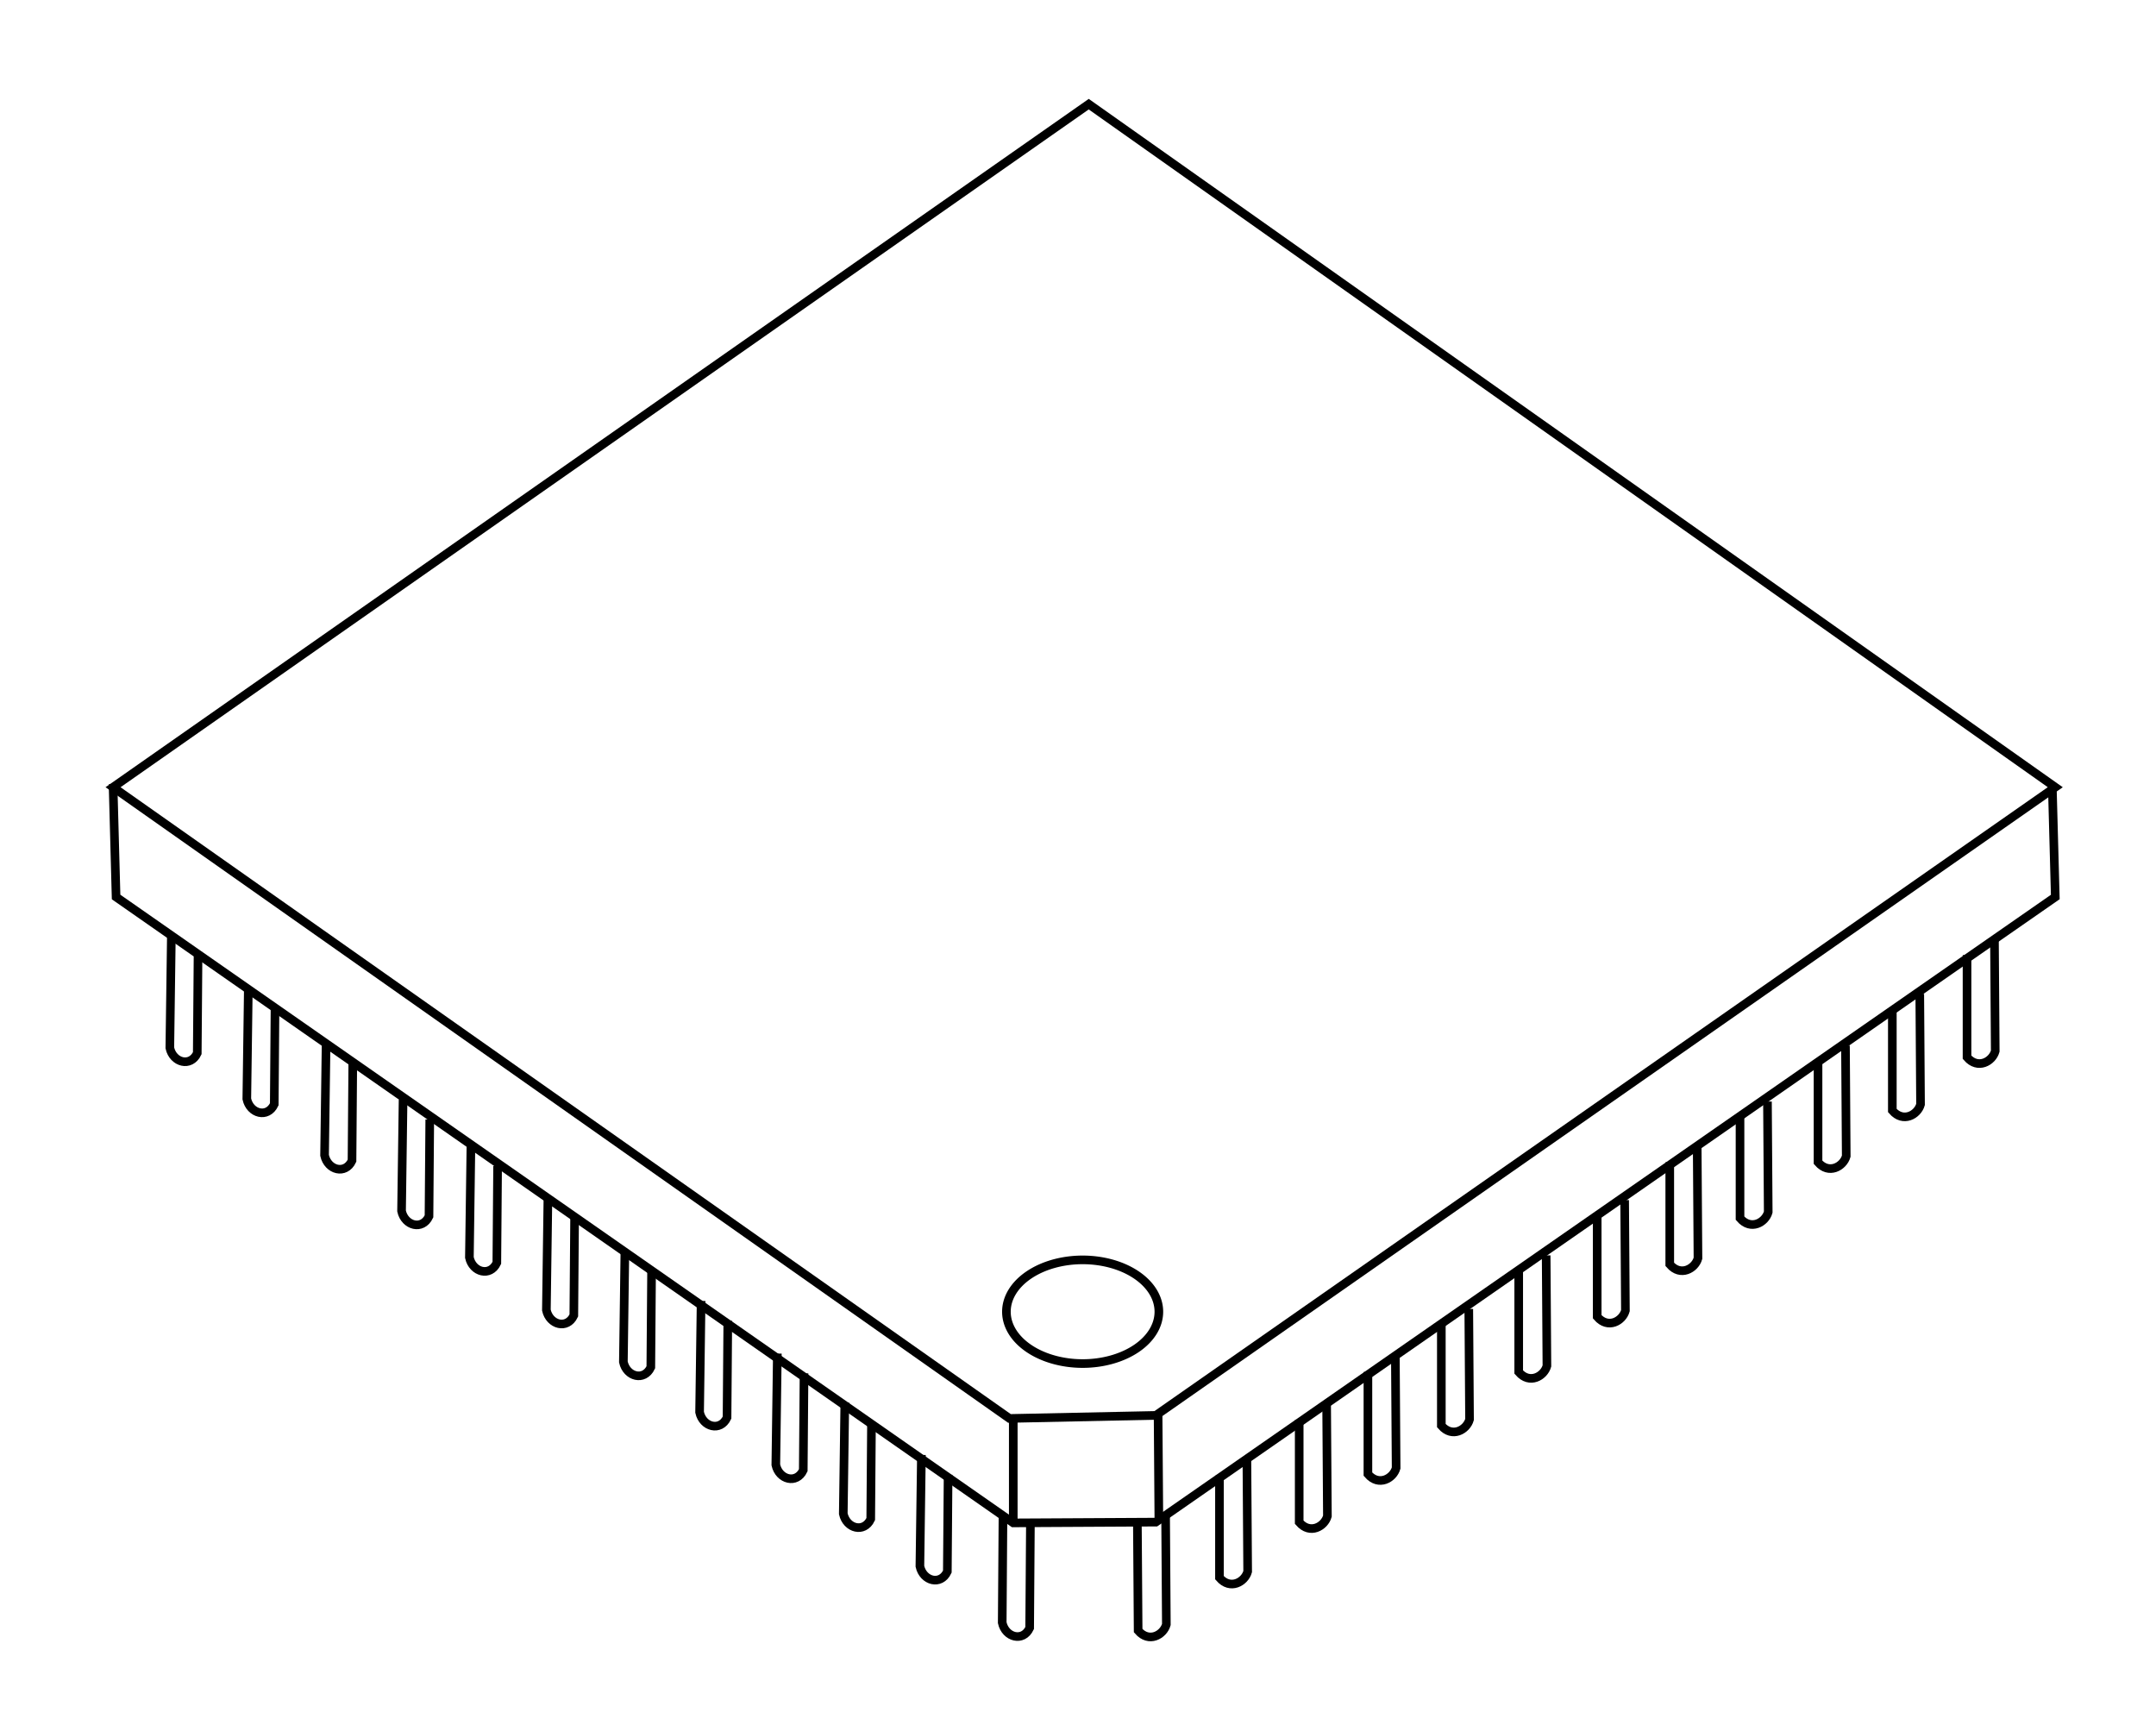<?xml version="1.0" encoding="UTF-8" standalone="no"?>
<!-- Created with Inkscape (http://www.inkscape.org/) -->
<svg
   xmlns:dc="http://purl.org/dc/elements/1.1/"
   xmlns:cc="http://web.resource.org/cc/"
   xmlns:rdf="http://www.w3.org/1999/02/22-rdf-syntax-ns#"
   xmlns:svg="http://www.w3.org/2000/svg"
   xmlns="http://www.w3.org/2000/svg"
   xmlns:sodipodi="http://sodipodi.sourceforge.net/DTD/sodipodi-0.dtd"
   xmlns:inkscape="http://www.inkscape.org/namespaces/inkscape"
   width="250"
   height="200"
   id="svg2702"
   sodipodi:version="0.32"
   inkscape:version="0.45.1"
   version="1.0"
   sodipodi:docbase="/home/zymos/chip/package/homemade/next"
   sodipodi:docname="ic-package-CPGA.svg"
   inkscape:output_extension="org.inkscape.output.svg.inkscape">
  <defs
     id="defs2704" />
  <sodipodi:namedview
     id="base"
     pagecolor="#ffffff"
     bordercolor="#666666"
     borderopacity="1.0"
     gridtolerance="10000"
     guidetolerance="10"
     objecttolerance="10"
     inkscape:pageopacity="0.0"
     inkscape:pageshadow="2"
     inkscape:zoom="0.35"
     inkscape:cx="375"
     inkscape:cy="62.857143"
     inkscape:document-units="px"
     inkscape:current-layer="layer1"
     width="250px"
     height="200px"
     inkscape:window-width="697"
     inkscape:window-height="581"
     inkscape:window-x="346"
     inkscape:window-y="261" />
  <g
     inkscape:label="Layer 1"
     inkscape:groupmode="layer"
     id="layer1">
    <g
       id="g2671"
       transform="translate(-1161.22,810.682)">
      <path
         id="path2590"
         d="M 1174.328,-719.41 L 1287.465,-798.606 L 1399.541,-719.41 L 1295.243,-646.578 L 1278.272,-646.224 L 1174.328,-719.41 z "
         style="fill:none;fill-rule:evenodd;stroke:#000000;stroke-width:1px;stroke-linecap:butt;stroke-linejoin:miter;stroke-opacity:1" />
      <path
         sodipodi:nodetypes="cccccc"
         id="path2592"
         d="M 1174.328,-719.764 L 1174.681,-706.682 L 1278.714,-634.115 L 1295.243,-634.204 L 1399.541,-706.682 L 1399.188,-719.764"
         style="fill:none;fill-rule:evenodd;stroke:#000000;stroke-width:1px;stroke-linecap:butt;stroke-linejoin:miter;stroke-opacity:1" />
      <path
         sodipodi:nodetypes="cc"
         id="path2594"
         d="M 1295.508,-646.578 L 1295.597,-634.469"
         style="fill:none;fill-rule:evenodd;stroke:#000000;stroke-width:1px;stroke-linecap:butt;stroke-linejoin:miter;stroke-opacity:1" />
      <path
         sodipodi:nodetypes="cc"
         id="path2596"
         d="M 1278.714,-646.224 L 1278.714,-634.469"
         style="fill:none;fill-rule:evenodd;stroke:#000000;stroke-width:1px;stroke-linecap:butt;stroke-linejoin:miter;stroke-opacity:1" />
      <path
         transform="translate(273.474,-53.856)"
         d="M 1022.123 -604.743 A 8.839 6.01 0 1 1  1004.445,-604.743 A 8.839 6.01 0 1 1  1022.123 -604.743 z"
         sodipodi:ry="6.0104079"
         sodipodi:rx="8.8388348"
         sodipodi:cy="-604.74261"
         sodipodi:cx="1013.2841"
         id="path2598"
         style="opacity:1;fill:none;fill-opacity:1;fill-rule:nonzero;stroke:#000000;stroke-width:1;stroke-linecap:round;stroke-linejoin:bevel;stroke-miterlimit:4;stroke-dasharray:none;stroke-opacity:1"
         sodipodi:type="arc" />
      <path
         sodipodi:nodetypes="cccc"
         id="path2600"
         d="M 1259.18,-648.081 L 1259.004,-635.176 C 1259.372,-633.452 1261.414,-632.908 1262.186,-634.557 L 1262.274,-645.783"
         style="fill:none;fill-rule:evenodd;stroke:#000000;stroke-width:1px;stroke-linecap:butt;stroke-linejoin:miter;stroke-opacity:1" />
      <path
         sodipodi:nodetypes="cccc"
         id="path2602"
         d="M 1268.063,-641.992 L 1267.887,-629.087 C 1268.255,-627.363 1270.297,-626.819 1271.069,-628.469 L 1271.157,-639.694"
         style="fill:none;fill-rule:evenodd;stroke:#000000;stroke-width:1px;stroke-linecap:butt;stroke-linejoin:miter;stroke-opacity:1" />
      <path
         sodipodi:nodetypes="cccc"
         id="path2604"
         d="M 1277.521,-634.921 L 1277.433,-622.547 C 1277.801,-620.823 1279.843,-620.278 1280.615,-621.928 L 1280.703,-634.214"
         style="fill:none;fill-rule:evenodd;stroke:#000000;stroke-width:1px;stroke-linecap:butt;stroke-linejoin:miter;stroke-opacity:1" />
      <path
         sodipodi:nodetypes="cccc"
         id="path2606"
         d="M 1181.089,-702.096 L 1180.913,-689.191 C 1181.281,-687.467 1183.323,-686.923 1184.094,-688.573 L 1184.183,-699.798"
         style="fill:none;fill-rule:evenodd;stroke:#000000;stroke-width:1px;stroke-linecap:butt;stroke-linejoin:miter;stroke-opacity:1" />
      <path
         sodipodi:nodetypes="cccc"
         id="path2613"
         d="M 1190.017,-696.174 L 1189.84,-683.269 C 1190.208,-681.545 1192.25,-681.001 1193.022,-682.651 L 1193.11,-693.876"
         style="fill:none;fill-rule:evenodd;stroke:#000000;stroke-width:1px;stroke-linecap:butt;stroke-linejoin:miter;stroke-opacity:1" />
      <path
         sodipodi:nodetypes="cccc"
         id="path2623"
         d="M 1199.032,-689.633 L 1198.855,-676.729 C 1199.224,-675.005 1201.266,-674.46 1202.037,-676.11 L 1202.126,-687.335"
         style="fill:none;fill-rule:evenodd;stroke:#000000;stroke-width:1px;stroke-linecap:butt;stroke-linejoin:miter;stroke-opacity:1" />
      <path
         sodipodi:nodetypes="cccc"
         id="path2633"
         d="M 1207.959,-683.181 L 1207.783,-670.276 C 1208.151,-668.552 1210.193,-668.008 1210.965,-669.658 L 1211.053,-680.883"
         style="fill:none;fill-rule:evenodd;stroke:#000000;stroke-width:1px;stroke-linecap:butt;stroke-linejoin:miter;stroke-opacity:1" />
      <path
         sodipodi:nodetypes="cccc"
         id="path2636"
         d="M 1215.826,-677.789 L 1215.649,-664.885 C 1216.017,-663.161 1218.06,-662.616 1218.831,-664.266 L 1218.92,-675.491"
         style="fill:none;fill-rule:evenodd;stroke:#000000;stroke-width:1px;stroke-linecap:butt;stroke-linejoin:miter;stroke-opacity:1" />
      <path
         sodipodi:nodetypes="cccc"
         id="path2638"
         d="M 1224.753,-671.69 L 1224.576,-658.786 C 1224.945,-657.062 1226.987,-656.518 1227.758,-658.167 L 1227.847,-669.392"
         style="fill:none;fill-rule:evenodd;stroke:#000000;stroke-width:1px;stroke-linecap:butt;stroke-linejoin:miter;stroke-opacity:1" />
      <path
         sodipodi:nodetypes="cccc"
         id="path2640"
         d="M 1233.68,-665.68 L 1233.504,-652.775 C 1233.872,-651.051 1235.914,-650.507 1236.686,-652.157 L 1236.774,-663.382"
         style="fill:none;fill-rule:evenodd;stroke:#000000;stroke-width:1px;stroke-linecap:butt;stroke-linejoin:miter;stroke-opacity:1" />
      <path
         sodipodi:nodetypes="cccc"
         id="path2642"
         d="M 1242.519,-659.846 L 1242.342,-646.942 C 1242.711,-645.218 1244.753,-644.674 1245.524,-646.323 L 1245.613,-657.548"
         style="fill:none;fill-rule:evenodd;stroke:#000000;stroke-width:1px;stroke-linecap:butt;stroke-linejoin:miter;stroke-opacity:1" />
      <path
         sodipodi:nodetypes="cccc"
         id="path2644"
         d="M 1251.358,-653.748 L 1251.181,-640.843 C 1251.55,-639.119 1253.592,-638.575 1254.363,-640.224 L 1254.452,-651.45"
         style="fill:none;fill-rule:evenodd;stroke:#000000;stroke-width:1px;stroke-linecap:butt;stroke-linejoin:miter;stroke-opacity:1" />
      <path
         sodipodi:nodetypes="cccc"
         id="path2646"
         d="M 1302.623,-639.605 L 1302.623,-627.761 C 1303.876,-626.303 1305.564,-627.261 1305.894,-628.469 L 1305.805,-641.285"
         style="fill:none;fill-rule:evenodd;stroke:#000000;stroke-width:1px;stroke-linecap:butt;stroke-linejoin:miter;stroke-opacity:1" />
      <path
         sodipodi:nodetypes="cccc"
         id="path2648"
         d="M 1293.105,-634.09 L 1293.194,-621.627 C 1294.446,-620.168 1296.134,-621.126 1296.464,-622.334 L 1296.376,-635.15"
         style="fill:none;fill-rule:evenodd;stroke:#000000;stroke-width:1px;stroke-linecap:butt;stroke-linejoin:miter;stroke-opacity:1" />
      <path
         sodipodi:nodetypes="cccc"
         id="path2650"
         d="M 1311.869,-646.036 L 1311.869,-634.192 C 1313.121,-632.733 1314.81,-633.691 1315.139,-634.899 L 1315.051,-647.715"
         style="fill:none;fill-rule:evenodd;stroke:#000000;stroke-width:1px;stroke-linecap:butt;stroke-linejoin:miter;stroke-opacity:1" />
      <path
         sodipodi:nodetypes="cccc"
         id="path2652"
         d="M 1319.838,-651.612 L 1319.838,-639.768 C 1321.091,-638.309 1322.779,-639.267 1323.109,-640.475 L 1323.02,-653.291"
         style="fill:none;fill-rule:evenodd;stroke:#000000;stroke-width:1px;stroke-linecap:butt;stroke-linejoin:miter;stroke-opacity:1" />
      <path
         sodipodi:nodetypes="cccc"
         id="path2654"
         d="M 1328.351,-657.24 L 1328.351,-645.396 C 1329.603,-643.938 1331.292,-644.896 1331.621,-646.103 L 1331.533,-658.92"
         style="fill:none;fill-rule:evenodd;stroke:#000000;stroke-width:1px;stroke-linecap:butt;stroke-linejoin:miter;stroke-opacity:1" />
      <path
         sodipodi:nodetypes="cccc"
         id="path2656"
         d="M 1337.323,-663.45 L 1337.323,-651.606 C 1338.575,-650.147 1340.264,-651.106 1340.594,-652.313 L 1340.505,-665.129"
         style="fill:none;fill-rule:evenodd;stroke:#000000;stroke-width:1px;stroke-linecap:butt;stroke-linejoin:miter;stroke-opacity:1" />
      <path
         sodipodi:nodetypes="cccc"
         id="path2658"
         d="M 1346.424,-669.859 L 1346.424,-658.015 C 1347.676,-656.556 1349.365,-657.515 1349.695,-658.722 L 1349.606,-671.538"
         style="fill:none;fill-rule:evenodd;stroke:#000000;stroke-width:1px;stroke-linecap:butt;stroke-linejoin:miter;stroke-opacity:1" />
      <path
         sodipodi:nodetypes="cccc"
         id="path2660"
         d="M 1354.838,-675.932 L 1354.838,-664.088 C 1356.091,-662.629 1357.779,-663.588 1358.109,-664.795 L 1358.02,-677.612"
         style="fill:none;fill-rule:evenodd;stroke:#000000;stroke-width:1px;stroke-linecap:butt;stroke-linejoin:miter;stroke-opacity:1" />
      <path
         sodipodi:nodetypes="cccc"
         id="path2662"
         d="M 1362.985,-681.286 L 1362.985,-669.442 C 1364.237,-667.983 1365.926,-668.941 1366.255,-670.149 L 1366.167,-682.965"
         style="fill:none;fill-rule:evenodd;stroke:#000000;stroke-width:1px;stroke-linecap:butt;stroke-linejoin:miter;stroke-opacity:1" />
      <path
         sodipodi:nodetypes="cccc"
         id="path2664"
         d="M 1372.03,-687.773 L 1372.03,-675.929 C 1373.283,-674.47 1374.971,-675.429 1375.301,-676.636 L 1375.212,-689.453"
         style="fill:none;fill-rule:evenodd;stroke:#000000;stroke-width:1px;stroke-linecap:butt;stroke-linejoin:miter;stroke-opacity:1" />
      <path
         sodipodi:nodetypes="cccc"
         id="path2666"
         d="M 1380.646,-693.771 L 1380.646,-681.927 C 1381.899,-680.468 1383.587,-681.426 1383.917,-682.634 L 1383.828,-695.45"
         style="fill:none;fill-rule:evenodd;stroke:#000000;stroke-width:1px;stroke-linecap:butt;stroke-linejoin:miter;stroke-opacity:1" />
      <path
         sodipodi:nodetypes="cccc"
         id="path2669"
         d="M 1389.308,-699.95 L 1389.308,-688.106 C 1390.56,-686.647 1392.249,-687.606 1392.579,-688.813 L 1392.49,-701.629"
         style="fill:none;fill-rule:evenodd;stroke:#000000;stroke-width:1px;stroke-linecap:butt;stroke-linejoin:miter;stroke-opacity:1" />
    </g>
  </g>
</svg>
